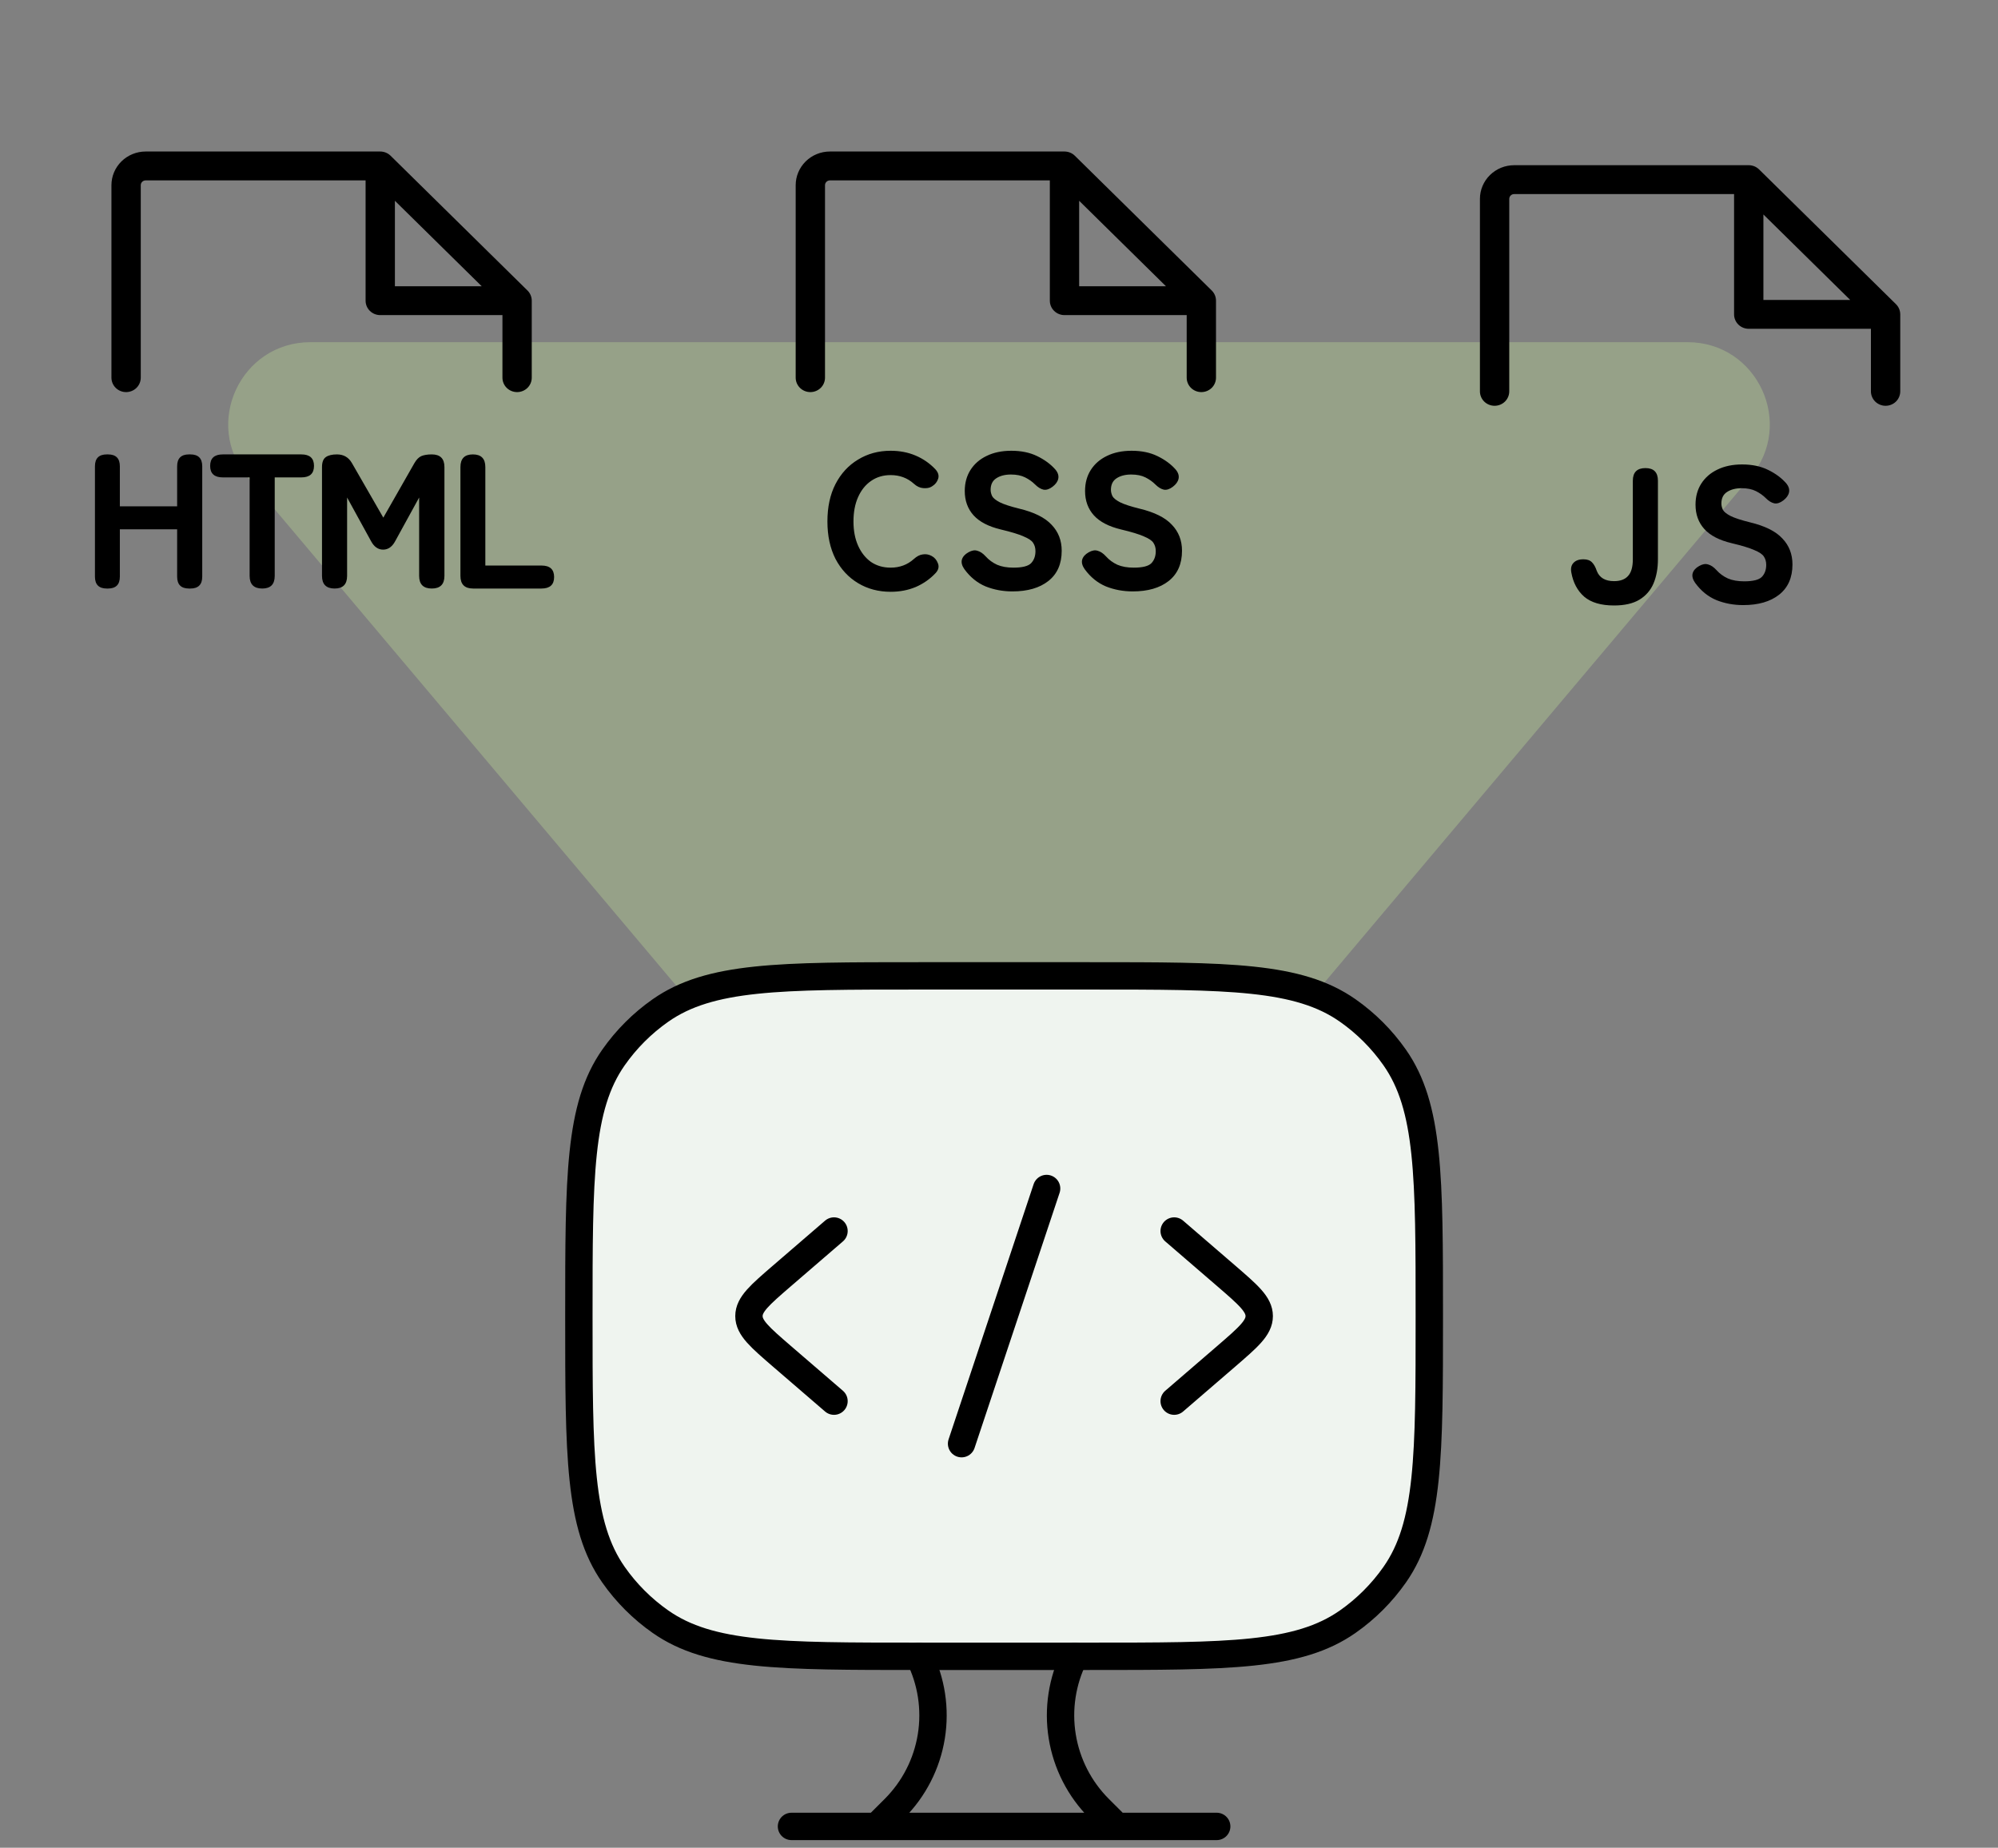 <svg width="146" height="135" viewBox="0 0 146 135" fill="none" xmlns="http://www.w3.org/2000/svg">
<rect x="0" y="0" width="146" height="135" fill="#808080" stroke="none"/>
<path d="M77.588 94.558C75.19 97.401 70.81 97.401 68.412 94.558L18.097 34.867C14.809 30.965 17.582 25 22.685 25L123.315 25C128.418 25 131.191 30.965 127.903 34.867L77.588 94.558Z" fill="#C8EF9B" fill-opacity="0.3"/>
<path d="M38.857 27.594V21.969C38.857 21.689 38.744 21.421 38.543 21.223L28.543 11.38C28.342 11.182 28.07 11.071 27.786 11.07H10.643C9.98 11.07 9.344 11.33 8.875 11.791C8.406 12.253 8.143 12.879 8.143 13.531V27.594C8.143 27.873 8.256 28.142 8.457 28.34C8.658 28.537 8.93 28.648 9.214 28.648C9.499 28.648 9.771 28.537 9.972 28.34C10.173 28.142 10.286 27.873 10.286 27.594V13.531C10.286 13.438 10.324 13.349 10.39 13.283C10.457 13.217 10.548 13.18 10.643 13.18H26.715V21.969C26.715 22.248 26.827 22.517 27.028 22.715C27.229 22.912 27.502 23.023 27.786 23.023H36.715V27.594C36.715 27.873 36.827 28.142 37.028 28.34C37.229 28.537 37.502 28.648 37.786 28.648C38.07 28.648 38.343 28.537 38.544 28.34C38.745 28.142 38.857 27.873 38.857 27.594ZM28.857 14.67L35.2 20.914H28.857V14.67Z" fill="black"/>
<path d="M7.806 43C7.227 43 6.938 42.711 6.938 42.132V34.068C6.938 33.489 7.227 33.2 7.806 33.2H7.89C8.469 33.2 8.758 33.489 8.758 34.068V36.994H12.944V34.068C12.944 33.489 13.233 33.2 13.812 33.2H13.91C14.489 33.2 14.778 33.489 14.778 34.068V42.132C14.778 42.711 14.489 43 13.91 43H13.812C13.233 43 12.944 42.711 12.944 42.132V38.674H8.758V42.132C8.758 42.711 8.469 43 7.89 43H7.806ZM19.165 43C18.549 43 18.241 42.692 18.241 42.076V34.88H16.281C15.665 34.88 15.357 34.6 15.357 34.04C15.357 33.48 15.665 33.2 16.281 33.2H22.021C22.637 33.2 22.945 33.48 22.945 34.04C22.945 34.6 22.637 34.88 22.021 34.88H20.075V42.076C20.075 42.692 19.772 43 19.165 43ZM24.454 43C23.838 43 23.53 42.692 23.53 42.076V34.124C23.53 33.769 23.623 33.527 23.81 33.396C23.997 33.265 24.267 33.2 24.622 33.2C25.108 33.2 25.471 33.41 25.714 33.83L28.01 37.82L30.278 33.844C30.427 33.583 30.596 33.41 30.782 33.326C30.978 33.242 31.235 33.2 31.552 33.2C32.168 33.2 32.476 33.508 32.476 34.124V42.076C32.476 42.692 32.168 43 31.552 43C30.936 43 30.628 42.692 30.628 42.076V36.35L28.892 39.514C28.668 39.943 28.369 40.158 27.996 40.158C27.623 40.158 27.324 39.943 27.1 39.514L25.364 36.35V42.076C25.364 42.692 25.061 43 24.454 43ZM34.569 43C33.953 43 33.645 42.692 33.645 42.076V34.124C33.645 33.508 33.948 33.2 34.555 33.2C35.161 33.2 35.465 33.508 35.465 34.124V41.32H39.567C40.183 41.32 40.491 41.6 40.491 42.16C40.491 42.72 40.183 43 39.567 43H34.569Z" fill="black"/>
<path d="M88.857 27.594V21.969C88.857 21.689 88.744 21.421 88.543 21.223L78.543 11.38C78.342 11.182 78.07 11.071 77.786 11.07H60.643C59.98 11.07 59.344 11.33 58.875 11.791C58.407 12.253 58.143 12.879 58.143 13.531V27.594C58.143 27.873 58.256 28.142 58.457 28.34C58.658 28.537 58.93 28.648 59.215 28.648C59.499 28.648 59.771 28.537 59.972 28.34C60.173 28.142 60.286 27.873 60.286 27.594V13.531C60.286 13.438 60.324 13.349 60.391 13.283C60.458 13.217 60.548 13.18 60.643 13.18H76.715V21.969C76.715 22.248 76.827 22.517 77.028 22.715C77.229 22.912 77.502 23.023 77.786 23.023H86.715V27.594C86.715 27.873 86.827 28.142 87.028 28.34C87.229 28.537 87.502 28.648 87.786 28.648C88.07 28.648 88.343 28.537 88.543 28.34C88.745 28.142 88.857 27.873 88.857 27.594ZM78.857 14.67L85.2 20.914H78.857V14.67Z" fill="black"/>
<path d="M65.082 43.238C64.195 43.238 63.402 43.028 62.702 42.608C62.002 42.188 61.451 41.595 61.05 40.83C60.658 40.055 60.462 39.145 60.462 38.1C60.462 37.045 60.658 36.135 61.05 35.37C61.451 34.595 62.002 33.998 62.702 33.578C63.402 33.149 64.195 32.934 65.082 32.934C65.745 32.934 66.351 33.051 66.902 33.284C67.453 33.517 67.933 33.849 68.344 34.278C68.559 34.511 68.629 34.745 68.554 34.978C68.479 35.211 68.335 35.393 68.12 35.524L68.05 35.566C67.91 35.65 67.714 35.683 67.462 35.664C67.219 35.645 66.991 35.538 66.776 35.342C66.309 34.922 65.745 34.712 65.082 34.712C64.531 34.712 64.051 34.857 63.64 35.146C63.239 35.426 62.926 35.818 62.702 36.322C62.478 36.826 62.366 37.419 62.366 38.1C62.366 38.772 62.478 39.36 62.702 39.864C62.926 40.368 63.239 40.765 63.64 41.054C64.051 41.334 64.531 41.474 65.082 41.474C65.745 41.474 66.309 41.264 66.776 40.844C66.991 40.648 67.205 40.536 67.42 40.508C67.644 40.471 67.854 40.503 68.05 40.606L68.078 40.62C68.293 40.732 68.447 40.914 68.54 41.166C68.633 41.409 68.577 41.642 68.372 41.866C67.961 42.305 67.476 42.645 66.916 42.888C66.356 43.121 65.745 43.238 65.082 43.238ZM73.984 43.21C73.284 43.21 72.631 43.089 72.024 42.846C71.418 42.594 70.9 42.174 70.47 41.586C70.293 41.334 70.232 41.101 70.288 40.886C70.354 40.671 70.512 40.494 70.764 40.354C71.007 40.214 71.226 40.177 71.422 40.242C71.628 40.298 71.828 40.433 72.024 40.648C72.258 40.909 72.538 41.115 72.864 41.264C73.191 41.404 73.588 41.474 74.054 41.474C74.698 41.474 75.128 41.367 75.342 41.152C75.557 40.928 75.664 40.634 75.664 40.27C75.664 40.037 75.608 39.836 75.496 39.668C75.394 39.5 75.16 39.341 74.796 39.192C74.442 39.033 73.891 38.865 73.144 38.688C72.239 38.473 71.572 38.128 71.142 37.652C70.713 37.176 70.498 36.583 70.498 35.874C70.498 35.286 70.638 34.773 70.918 34.334C71.198 33.895 71.59 33.555 72.094 33.312C72.608 33.06 73.21 32.934 73.9 32.934C74.628 32.934 75.258 33.065 75.79 33.326C76.332 33.587 76.775 33.914 77.12 34.306C77.307 34.53 77.377 34.754 77.33 34.978C77.284 35.193 77.144 35.389 76.91 35.566C76.677 35.743 76.458 35.813 76.252 35.776C76.047 35.729 75.842 35.603 75.636 35.398C75.431 35.193 75.188 35.02 74.908 34.88C74.628 34.74 74.283 34.67 73.872 34.67C73.434 34.67 73.074 34.763 72.794 34.95C72.524 35.127 72.388 35.407 72.388 35.79C72.388 35.939 72.426 36.093 72.5 36.252C72.584 36.401 72.771 36.551 73.06 36.7C73.359 36.849 73.83 37.003 74.474 37.162C75.566 37.423 76.355 37.815 76.84 38.338C77.335 38.851 77.582 39.486 77.582 40.242C77.582 41.203 77.256 41.941 76.602 42.454C75.958 42.958 75.086 43.21 73.984 43.21ZM82.775 43.21C82.075 43.21 81.422 43.089 80.815 42.846C80.209 42.594 79.691 42.174 79.261 41.586C79.084 41.334 79.023 41.101 79.079 40.886C79.145 40.671 79.303 40.494 79.555 40.354C79.798 40.214 80.017 40.177 80.213 40.242C80.419 40.298 80.619 40.433 80.815 40.648C81.049 40.909 81.329 41.115 81.655 41.264C81.982 41.404 82.379 41.474 82.845 41.474C83.489 41.474 83.919 41.367 84.133 41.152C84.348 40.928 84.455 40.634 84.455 40.27C84.455 40.037 84.399 39.836 84.287 39.668C84.185 39.5 83.951 39.341 83.587 39.192C83.233 39.033 82.682 38.865 81.935 38.688C81.03 38.473 80.363 38.128 79.933 37.652C79.504 37.176 79.289 36.583 79.289 35.874C79.289 35.286 79.429 34.773 79.709 34.334C79.989 33.895 80.381 33.555 80.885 33.312C81.399 33.06 82.001 32.934 82.691 32.934C83.419 32.934 84.049 33.065 84.581 33.326C85.123 33.587 85.566 33.914 85.911 34.306C86.098 34.53 86.168 34.754 86.121 34.978C86.075 35.193 85.935 35.389 85.701 35.566C85.468 35.743 85.249 35.813 85.043 35.776C84.838 35.729 84.633 35.603 84.427 35.398C84.222 35.193 83.979 35.02 83.699 34.88C83.419 34.74 83.074 34.67 82.663 34.67C82.225 34.67 81.865 34.763 81.585 34.95C81.315 35.127 81.179 35.407 81.179 35.79C81.179 35.939 81.217 36.093 81.291 36.252C81.375 36.401 81.562 36.551 81.851 36.7C82.15 36.849 82.621 37.003 83.265 37.162C84.357 37.423 85.146 37.815 85.631 38.338C86.126 38.851 86.373 39.486 86.373 40.242C86.373 41.203 86.047 41.941 85.393 42.454C84.749 42.958 83.877 43.21 82.775 43.21Z" fill="black"/>
<path d="M138.857 28.594V22.969C138.857 22.689 138.744 22.421 138.543 22.223L128.543 12.38C128.342 12.182 128.07 12.071 127.786 12.07H110.643C109.98 12.07 109.344 12.33 108.875 12.791C108.406 13.253 108.143 13.879 108.143 14.531V28.594C108.143 28.873 108.256 29.142 108.457 29.34C108.658 29.537 108.93 29.648 109.214 29.648C109.499 29.648 109.771 29.537 109.972 29.34C110.173 29.142 110.286 28.873 110.286 28.594V14.531C110.286 14.438 110.324 14.349 110.391 14.283C110.458 14.217 110.548 14.18 110.643 14.18H126.714V22.969C126.714 23.248 126.827 23.517 127.028 23.715C127.229 23.912 127.502 24.023 127.786 24.023H136.714V28.594C136.714 28.873 136.827 29.142 137.028 29.34C137.229 29.537 137.502 29.648 137.786 29.648C138.07 29.648 138.343 29.537 138.544 29.34C138.744 29.142 138.857 28.873 138.857 28.594ZM128.857 15.67L135.2 21.914H128.857V15.67Z" fill="black"/>
<path d="M117.944 44.238C116.992 44.238 116.264 44.023 115.76 43.594C115.265 43.155 114.953 42.567 114.822 41.83C114.766 41.531 114.817 41.298 114.976 41.13C115.135 40.953 115.377 40.864 115.704 40.864C115.984 40.864 116.194 40.939 116.334 41.088C116.474 41.228 116.591 41.438 116.684 41.718C116.88 42.213 117.3 42.46 117.944 42.46C118.401 42.46 118.742 42.334 118.966 42.082C119.199 41.83 119.316 41.424 119.316 40.864V35.124C119.316 34.508 119.624 34.2 120.24 34.2C120.847 34.2 121.15 34.508 121.15 35.124V40.864C121.15 41.527 121.043 42.115 120.828 42.628C120.613 43.132 120.268 43.529 119.792 43.818C119.325 44.098 118.709 44.238 117.944 44.238ZM127.383 44.21C126.683 44.21 126.03 44.089 125.423 43.846C124.816 43.594 124.298 43.174 123.869 42.586C123.692 42.334 123.631 42.101 123.687 41.886C123.752 41.671 123.911 41.494 124.163 41.354C124.406 41.214 124.625 41.177 124.821 41.242C125.026 41.298 125.227 41.433 125.423 41.648C125.656 41.909 125.936 42.115 126.263 42.264C126.59 42.404 126.986 42.474 127.453 42.474C128.097 42.474 128.526 42.367 128.741 42.152C128.956 41.928 129.063 41.634 129.063 41.27C129.063 41.037 129.007 40.836 128.895 40.668C128.792 40.5 128.559 40.341 128.195 40.192C127.84 40.033 127.29 39.865 126.543 39.688C125.638 39.473 124.97 39.128 124.541 38.652C124.112 38.176 123.897 37.583 123.897 36.874C123.897 36.286 124.037 35.773 124.317 35.334C124.597 34.895 124.989 34.555 125.493 34.312C126.006 34.06 126.608 33.934 127.299 33.934C128.027 33.934 128.657 34.065 129.189 34.326C129.73 34.587 130.174 34.914 130.519 35.306C130.706 35.53 130.776 35.754 130.729 35.978C130.682 36.193 130.542 36.389 130.309 36.566C130.076 36.743 129.856 36.813 129.651 36.776C129.446 36.729 129.24 36.603 129.035 36.398C128.83 36.193 128.587 36.02 128.307 35.88C128.027 35.74 127.682 35.67 127.271 35.67C126.832 35.67 126.473 35.763 126.193 35.95C125.922 36.127 125.787 36.407 125.787 36.79C125.787 36.939 125.824 37.093 125.899 37.252C125.983 37.401 126.17 37.551 126.459 37.7C126.758 37.849 127.229 38.003 127.873 38.162C128.965 38.423 129.754 38.815 130.239 39.338C130.734 39.851 130.981 40.486 130.981 41.242C130.981 42.203 130.654 42.941 130.001 43.454C129.357 43.958 128.484 44.21 127.383 44.21Z" fill="black"/>
<g clip-path="url(#clip0_842_2722)">
<path d="M79.586 71.3H67.157C56.966 71.3 51.873 71.3 48.263 73.829C46.927 74.765 45.765 75.927 44.829 77.263C42.3 80.87 42.3 85.966 42.3 96.158C42.3 106.349 42.3 111.442 44.829 115.053C45.765 116.389 46.927 117.551 48.263 118.486C51.87 121.015 56.966 121.015 67.157 121.015H79.586C89.778 121.015 94.871 121.015 98.481 118.486C99.817 117.551 100.979 116.389 101.915 115.053C104.444 111.445 104.444 106.349 104.444 96.158C104.444 85.966 104.444 80.873 101.915 77.263C100.979 75.927 99.817 74.765 98.481 73.829C94.874 71.3 89.778 71.3 79.586 71.3Z" fill="#EFF4EF" stroke="black" stroke-width="2" stroke-linecap="round" stroke-linejoin="round"/>
<path d="M85.801 89.943L89.613 93.228C91.213 94.61 92.015 95.3 92.015 96.158C92.015 97.015 91.213 97.705 89.613 99.088L85.801 102.372M60.943 89.943L57.13 93.228C55.53 94.61 54.728 95.3 54.728 96.158C54.728 97.015 55.53 97.705 57.13 99.088L60.943 102.372M76.479 86.836L70.265 105.479M81.624 133.444L80.32 132.142C78.888 130.712 77.944 128.867 77.621 126.87C77.297 124.873 77.611 122.824 78.517 121.015M64.05 133.444L65.355 132.142C66.786 130.712 67.73 128.867 68.054 126.87C68.377 124.873 68.064 122.824 67.157 121.015M57.836 133.444H88.908" stroke="black" stroke-width="2" stroke-linecap="round" stroke-linejoin="round"/>
</g>
<defs>
<clipPath id="clip0_842_2722">
<rect width="65" height="65" fill="white" transform="translate(41 70)"/>
</clipPath>
</defs>
</svg>

